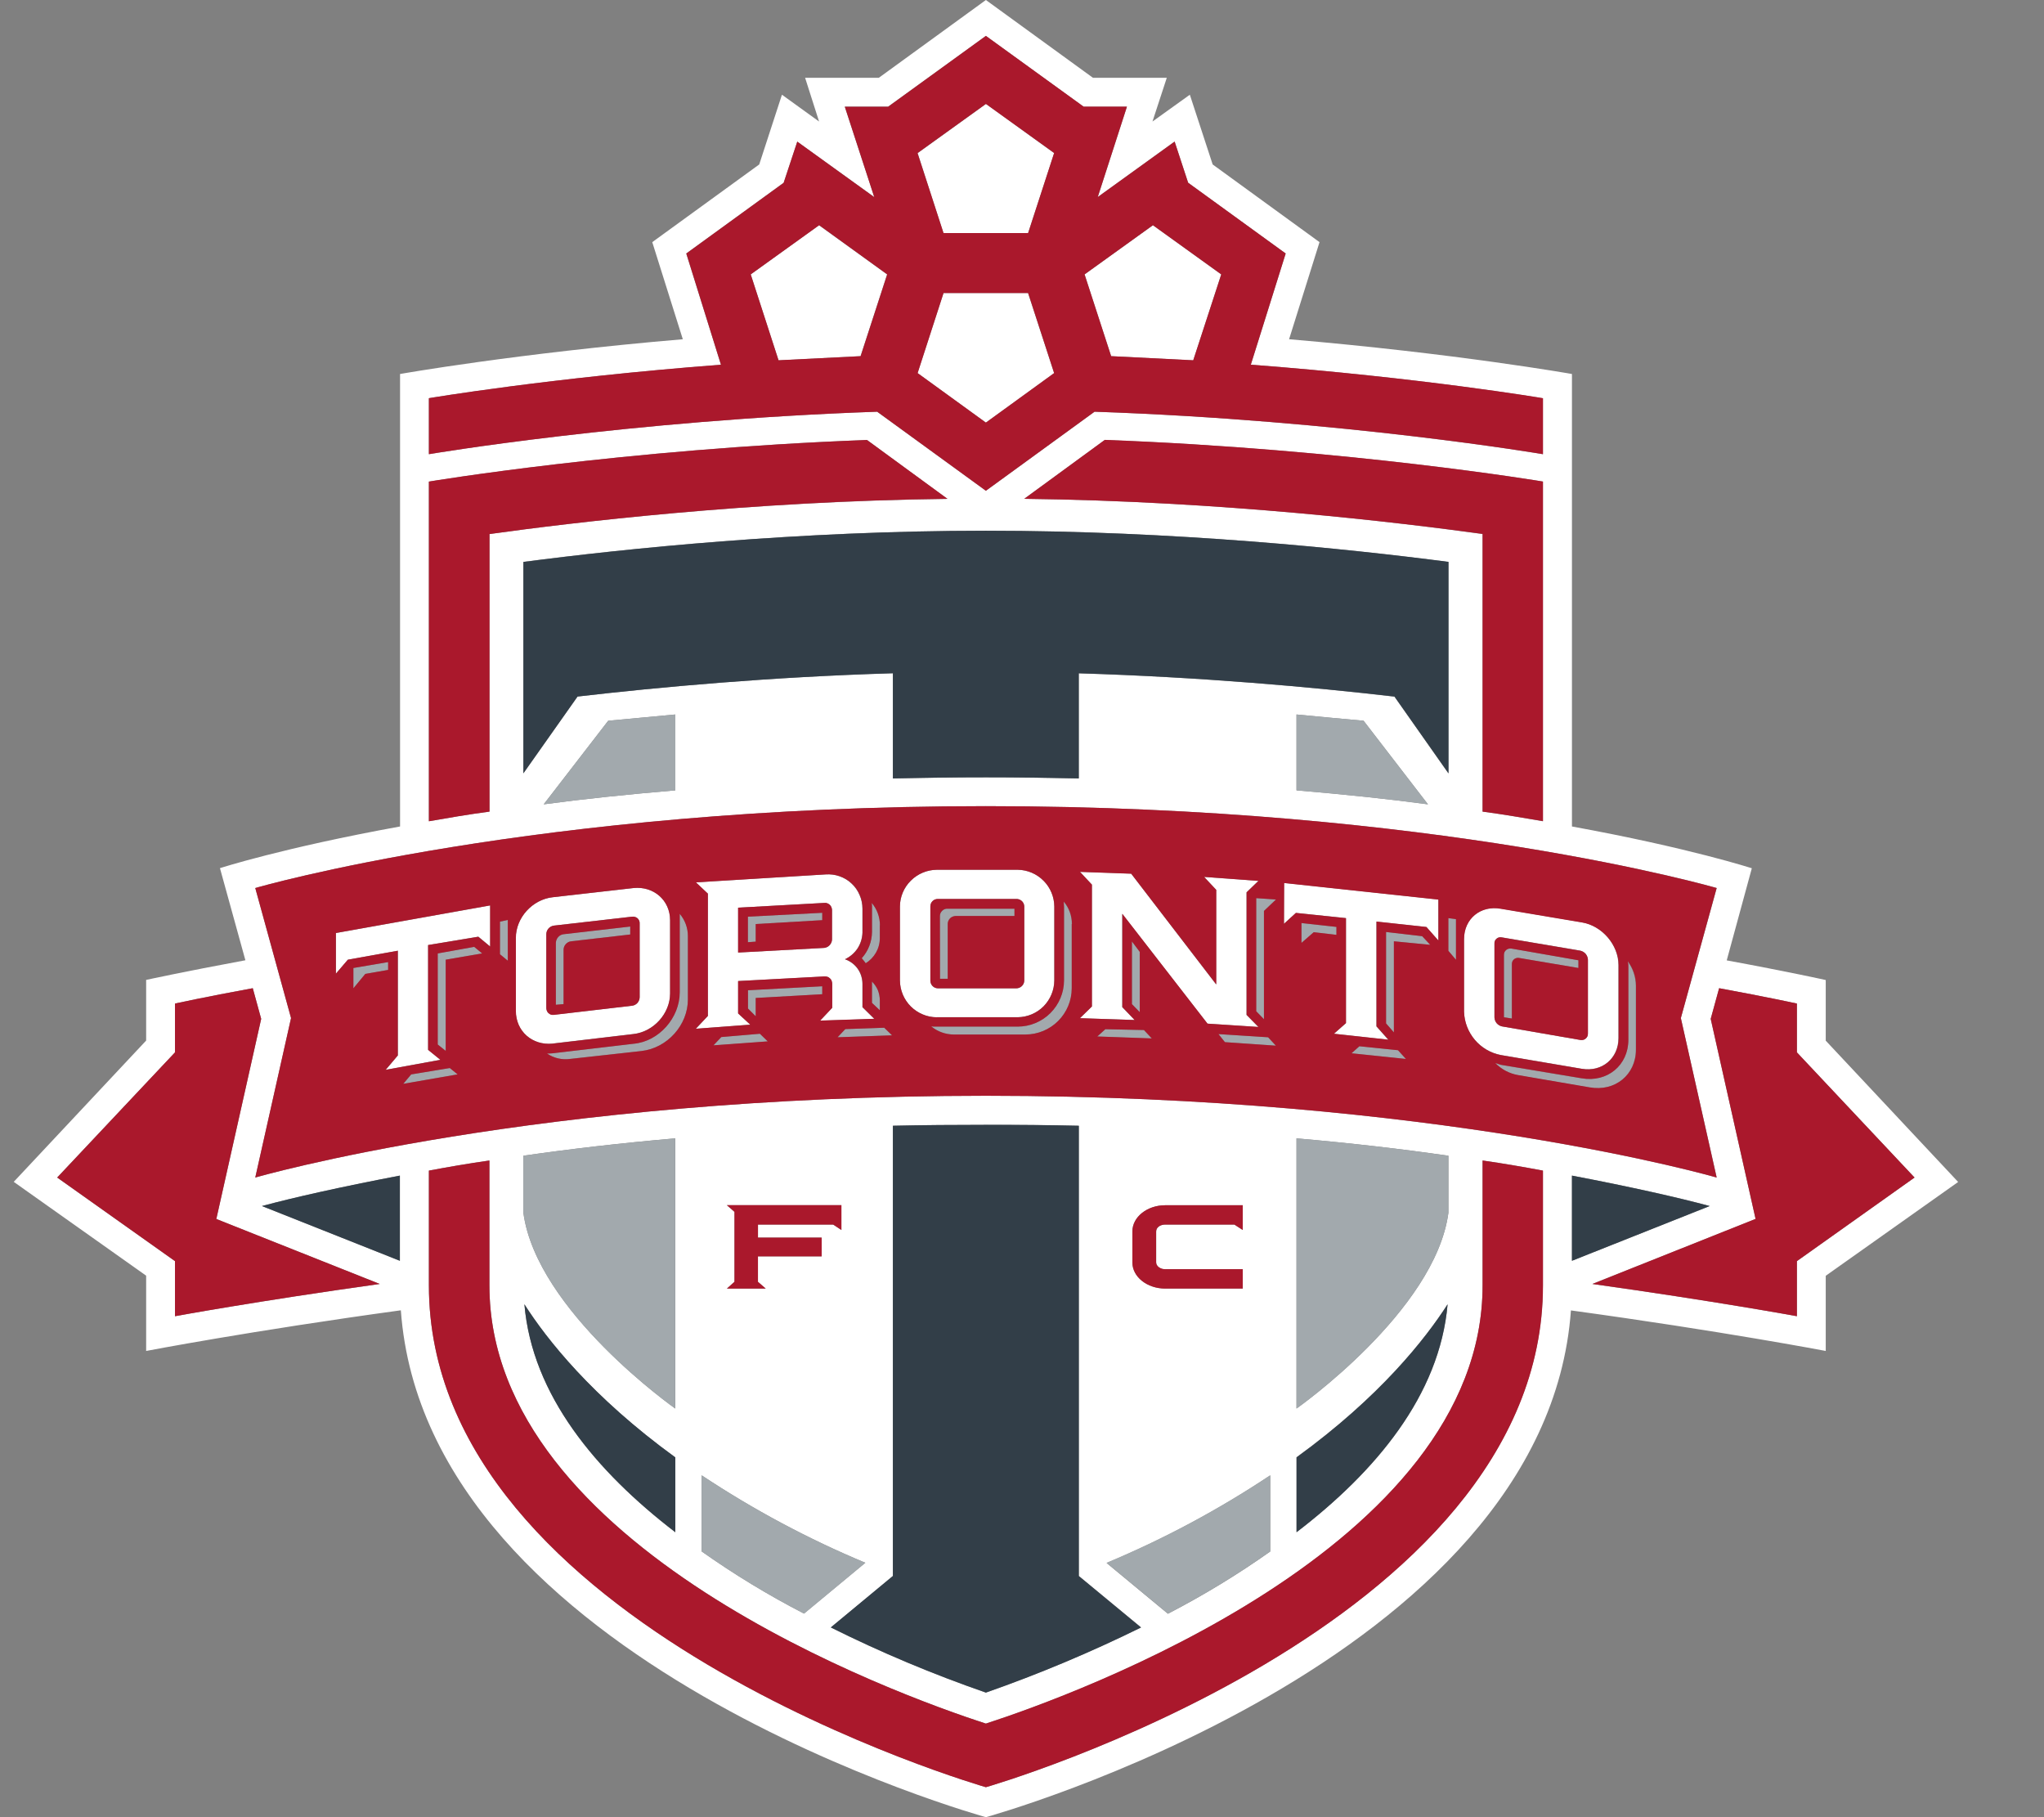 <svg width="18" height="16" viewBox="0 0 18 16" fill="none" xmlns="http://www.w3.org/2000/svg">
<rect x="0" y="0" width="18" height="16" fill="#808080" stroke="none"/>
<g clip-path="url(#clip0_795_2046)">
<path d="M16.078 9.163V8.629C16.078 8.629 15.75 8.556 15.206 8.456L15.427 7.645C15.427 7.645 14.879 7.466 13.843 7.277V3.293C13.843 3.293 12.823 3.112 11.352 2.987L11.62 2.132L10.679 1.448L10.478 0.834L10.149 1.07L10.275 0.685H9.625L8.682 0L7.739 0.685H7.09L7.213 1.07L6.886 0.834L6.686 1.448L5.744 2.132L6.013 2.987C4.541 3.112 3.523 3.293 3.523 3.293V7.277C2.488 7.465 1.937 7.644 1.937 7.644L2.161 8.455C1.615 8.556 1.287 8.628 1.287 8.628V9.162L0.121 10.406L1.287 11.232V11.895C1.287 11.895 2.208 11.718 3.53 11.537C3.754 14.643 8.682 16 8.682 16C8.682 16 13.61 14.643 13.834 11.538C15.157 11.719 16.078 11.895 16.078 11.895V11.233L17.244 10.407L16.078 9.163ZM5.947 6.959C5.531 6.994 5.145 7.034 4.788 7.082L5.356 6.346C5.554 6.328 5.749 6.31 5.946 6.291L5.947 6.959ZM5.086 6.133L4.609 6.809V4.947C5.502 4.831 7.021 4.673 8.682 4.673C10.343 4.673 11.863 4.831 12.755 4.948V6.81L12.28 6.134C11.552 6.049 10.576 5.961 9.5 5.929V6.854C9.235 6.848 8.962 6.845 8.682 6.845C8.402 6.845 8.128 6.848 7.863 6.854V5.928C6.786 5.96 5.811 6.049 5.086 6.133M11.417 6.291C11.613 6.31 11.81 6.328 12.008 6.346L12.575 7.082C12.219 7.034 11.833 6.994 11.417 6.959V6.291ZM9.019 4.392L9.729 3.874C11.881 3.954 13.587 4.24 13.587 4.24V7.231C13.421 7.202 13.243 7.171 13.056 7.146V4.702C12.321 4.601 10.762 4.412 9.019 4.392ZM3.777 3.506C3.777 3.506 4.839 3.326 6.349 3.212L6.043 2.232L6.901 1.609L7.021 1.247L7.699 1.735L7.439 0.939H7.821L8.682 0.316L9.543 0.94H9.924L9.667 1.735L10.344 1.246L10.463 1.609L11.322 2.232L11.015 3.211C12.525 3.326 13.587 3.507 13.587 3.507V3.999C13.587 3.999 11.835 3.701 9.639 3.625L8.682 4.321L7.724 3.625C5.53 3.701 3.777 3.999 3.777 3.999L3.777 3.506ZM3.777 4.241C3.777 4.241 5.481 3.954 7.635 3.874L8.343 4.393C6.601 4.413 5.04 4.601 4.31 4.702V7.146C4.121 7.171 3.943 7.202 3.777 7.231L3.777 4.241ZM8.682 7.098C12.646 7.098 15.118 7.819 15.118 7.819L14.802 8.964L15.118 10.368C15.118 10.368 12.646 9.648 8.682 9.648C4.719 9.648 2.248 10.368 2.248 10.368L2.563 8.964L2.248 7.819C2.248 7.819 4.718 7.098 8.682 7.098ZM13.843 10.351C14.376 10.453 14.784 10.545 15.056 10.619L13.843 11.101V10.351ZM10.263 11.175H10.944V11.345H10.261C10.103 11.345 9.972 11.243 9.972 11.115V10.843C9.972 10.714 10.103 10.612 10.261 10.612H10.944V10.83L10.87 10.782H10.263C10.217 10.782 10.182 10.807 10.182 10.843V11.116C10.182 11.148 10.217 11.177 10.263 11.177M11.186 12.991V13.661C10.899 13.864 10.598 14.047 10.285 14.209L9.745 13.762C10.249 13.551 10.731 13.293 11.186 12.99M10.049 14.329C9.605 14.548 9.149 14.739 8.682 14.903C8.215 14.741 7.759 14.55 7.317 14.33L7.863 13.877V9.912C8.13 9.906 8.401 9.904 8.682 9.904C8.963 9.904 9.236 9.906 9.501 9.912V13.876L10.049 14.329ZM4.609 10.679V10.176C5.016 10.117 5.46 10.065 5.947 10.023V12.402C5.947 12.402 4.726 11.545 4.609 10.678M5.947 12.832V13.491C5.251 12.957 4.686 12.285 4.618 11.484C4.812 11.789 5.211 12.298 5.947 12.832ZM7.235 10.897V11.062H6.673V11.286L6.742 11.346H6.401L6.468 11.286V10.67L6.401 10.612H7.409V10.83L7.337 10.782H6.675V10.897L7.235 10.897ZM6.179 12.99C6.634 13.292 7.116 13.55 7.62 13.76L7.08 14.207C6.767 14.046 6.466 13.863 6.179 13.66V12.99ZM11.417 12.831C12.153 12.298 12.552 11.789 12.748 11.484C12.678 12.285 12.115 12.957 11.417 13.491V12.831ZM11.417 12.402V10.023C11.905 10.066 12.349 10.117 12.755 10.176V10.679C12.639 11.545 11.417 12.402 11.417 12.402M3.522 11.101L2.307 10.619C2.581 10.546 2.989 10.453 3.522 10.351V11.101ZM1.541 11.589V11.104L0.503 10.368L1.541 9.266V8.836C1.541 8.836 1.795 8.78 2.226 8.701L2.3 8.971L1.905 10.733L3.344 11.305C2.264 11.456 1.541 11.589 1.541 11.589M13.587 11.318C13.587 14.329 8.682 15.736 8.682 15.736C8.682 15.736 3.777 14.329 3.777 11.318V10.307C3.944 10.276 4.121 10.244 4.31 10.218V11.318C4.31 13.626 7.907 14.925 8.682 15.176C9.455 14.926 13.056 13.626 13.056 11.318V10.218C13.243 10.244 13.422 10.276 13.587 10.307V11.318ZM15.824 11.104V11.589C15.824 11.589 15.101 11.456 14.023 11.305L15.46 10.733L15.065 8.971L15.139 8.701C15.568 8.78 15.824 8.836 15.824 8.836V9.266L16.86 10.368L15.824 11.104Z" fill="white"/>
<path d="M7.212 1.983L6.611 2.416L6.856 3.173L7.578 3.136L7.812 2.416L7.212 1.983Z" fill="white"/>
<path d="M9.053 2.054L9.283 1.348L8.683 0.915L8.081 1.348L8.309 2.054H9.053Z" fill="white"/>
<path d="M10.508 3.173L10.754 2.416L10.153 1.983L9.551 2.416L9.785 3.136L10.508 3.173Z" fill="white"/>
<path d="M9.283 3.285L9.053 2.58H8.309L8.08 3.285L8.682 3.721L9.283 3.285Z" fill="white"/>
<path d="M8.25 8.956H8.963C9.048 8.955 9.13 8.921 9.19 8.86C9.25 8.799 9.284 8.718 9.284 8.632V7.982C9.284 7.897 9.25 7.815 9.19 7.755C9.13 7.694 9.048 7.66 8.963 7.658H8.25C8.164 7.659 8.082 7.693 8.021 7.754C7.96 7.814 7.925 7.897 7.925 7.982V8.633C7.925 8.719 7.96 8.801 8.021 8.862C8.082 8.922 8.164 8.957 8.25 8.957M8.193 7.981C8.193 7.972 8.195 7.963 8.198 7.955C8.202 7.947 8.207 7.94 8.213 7.934C8.219 7.928 8.227 7.923 8.235 7.92C8.243 7.917 8.252 7.916 8.261 7.916H8.95C8.968 7.915 8.985 7.922 8.999 7.934C9.012 7.946 9.02 7.963 9.02 7.981V8.635C9.02 8.653 9.012 8.67 8.999 8.683C8.986 8.695 8.968 8.702 8.95 8.702H8.26C8.251 8.702 8.242 8.7 8.234 8.697C8.226 8.694 8.218 8.689 8.212 8.682C8.206 8.676 8.201 8.669 8.198 8.66C8.194 8.652 8.193 8.644 8.193 8.635L8.193 7.981Z" fill="white"/>
<path d="M13.216 9.289L13.928 9.41C14.108 9.441 14.252 9.318 14.252 9.14V8.497C14.252 8.319 14.107 8.149 13.928 8.12L13.216 8C13.038 7.968 12.892 8.087 12.892 8.267V8.907C12.894 8.998 12.928 9.085 12.987 9.155C13.046 9.224 13.126 9.271 13.216 9.289M13.16 8.307C13.16 8.299 13.161 8.291 13.164 8.283C13.168 8.276 13.173 8.269 13.179 8.264C13.185 8.259 13.193 8.255 13.201 8.253C13.209 8.251 13.217 8.251 13.225 8.253L13.916 8.37C13.934 8.374 13.951 8.384 13.963 8.398C13.975 8.413 13.982 8.431 13.983 8.449V9.098C13.984 9.107 13.982 9.116 13.979 9.123C13.976 9.131 13.97 9.138 13.964 9.144C13.958 9.15 13.95 9.154 13.942 9.156C13.933 9.158 13.925 9.158 13.916 9.156L13.225 9.037C13.207 9.032 13.191 9.022 13.179 9.008C13.168 8.994 13.161 8.977 13.16 8.958V8.307Z" fill="white"/>
<path d="M4.867 9.188L5.579 9.104C5.756 9.084 5.901 8.923 5.901 8.747V8.102C5.901 7.926 5.756 7.8 5.579 7.819L4.867 7.9C4.688 7.92 4.542 8.08 4.542 8.258V8.901C4.542 9.081 4.689 9.207 4.867 9.189M4.811 8.225C4.811 8.207 4.818 8.189 4.83 8.175C4.842 8.161 4.859 8.152 4.877 8.15L5.568 8.071C5.577 8.07 5.585 8.071 5.593 8.073C5.601 8.076 5.609 8.08 5.615 8.086C5.621 8.092 5.626 8.099 5.629 8.106C5.632 8.114 5.634 8.123 5.633 8.131V8.779C5.633 8.797 5.626 8.815 5.615 8.829C5.603 8.843 5.586 8.852 5.568 8.855L4.877 8.935C4.868 8.936 4.86 8.935 4.851 8.932C4.843 8.929 4.835 8.925 4.829 8.919C4.823 8.913 4.818 8.905 4.815 8.897C4.812 8.889 4.811 8.88 4.811 8.871V8.225Z" fill="white"/>
<path d="M3.504 8.371V9.293L3.397 9.419L3.879 9.331L3.77 9.243V8.321L4.212 8.247L4.317 8.334V7.972L2.958 8.215V8.573L3.064 8.45L3.504 8.371Z" fill="white"/>
<path d="M11.853 8.084V9.009L11.747 9.102L12.225 9.155L12.121 9.037V8.115L12.56 8.162L12.666 8.281V7.92L11.307 7.774V8.134L11.412 8.038L11.853 8.084Z" fill="white"/>
<path d="M9.51 8.965L9.992 8.981L9.882 8.868V8.046L10.633 9.013L11.081 9.043L10.977 8.936V7.857L11.081 7.756L10.602 7.721L10.709 7.835V8.667L9.961 7.692L9.51 7.676L9.615 7.789V8.862L9.51 8.965Z" fill="white"/>
<path d="M6.128 9.058L6.607 9.022L6.5 8.923V8.638L7.259 8.598C7.268 8.597 7.276 8.598 7.285 8.601C7.293 8.604 7.301 8.608 7.307 8.614C7.314 8.62 7.319 8.628 7.322 8.636C7.325 8.644 7.327 8.653 7.327 8.661V8.874L7.221 8.987L7.698 8.971L7.594 8.868V8.664C7.594 8.616 7.58 8.569 7.552 8.53C7.524 8.491 7.485 8.462 7.44 8.446C7.484 8.426 7.522 8.393 7.55 8.352C7.577 8.311 7.592 8.264 7.594 8.214V8.002C7.594 7.96 7.586 7.919 7.569 7.881C7.553 7.842 7.529 7.808 7.498 7.779C7.468 7.751 7.432 7.729 7.392 7.715C7.353 7.702 7.311 7.696 7.27 7.699L6.127 7.769L6.233 7.869V8.946L6.128 9.058ZM6.5 7.992L7.259 7.95C7.268 7.949 7.277 7.95 7.285 7.953C7.293 7.956 7.301 7.961 7.307 7.967C7.314 7.973 7.319 7.981 7.322 7.989C7.325 7.997 7.327 8.006 7.327 8.015V8.272C7.326 8.29 7.319 8.308 7.307 8.321C7.294 8.335 7.277 8.344 7.259 8.346L6.5 8.387V7.992Z" fill="white"/>
<path d="M5.947 6.291C5.75 6.31 5.555 6.328 5.356 6.346L4.788 7.082C5.145 7.034 5.531 6.994 5.947 6.959V6.291Z" fill="#A2A9AD"/>
<path d="M4.609 10.679C4.726 11.545 5.946 12.402 5.946 12.402V10.023C5.46 10.066 5.016 10.117 4.609 10.176V10.679Z" fill="#A2A9AD"/>
<path d="M6.179 13.66C6.466 13.863 6.768 14.046 7.081 14.208L7.621 13.76C7.117 13.55 6.634 13.292 6.179 12.99V13.66Z" fill="#A2A9AD"/>
<path d="M12.008 6.346C11.81 6.328 11.613 6.31 11.418 6.291V6.959C11.833 6.994 12.219 7.034 12.575 7.082L12.008 6.346Z" fill="#A2A9AD"/>
<path d="M11.418 12.402C11.418 12.402 12.639 11.545 12.755 10.678V10.176C12.35 10.118 11.906 10.065 11.418 10.023V12.402Z" fill="#A2A9AD"/>
<path d="M10.285 14.208C10.598 14.046 10.899 13.863 11.186 13.66V12.99C10.731 13.292 10.249 13.55 9.745 13.76L10.285 14.208Z" fill="#A2A9AD"/>
<path d="M8.345 8.135C8.345 8.117 8.353 8.1 8.366 8.087C8.378 8.074 8.396 8.066 8.414 8.066H8.933V8.001H8.343C8.335 8.001 8.326 8.002 8.318 8.006C8.31 8.009 8.303 8.014 8.297 8.02C8.291 8.026 8.286 8.033 8.282 8.041C8.279 8.049 8.277 8.057 8.277 8.066V8.619H8.345V8.135Z" fill="#A2A9AD"/>
<path d="M9.37 7.982V8.633C9.369 8.741 9.326 8.844 9.25 8.92C9.174 8.996 9.071 9.039 8.963 9.039H8.25C8.234 9.04 8.217 9.039 8.201 9.037C8.258 9.084 8.329 9.109 8.402 9.108H9.031C9.139 9.108 9.243 9.065 9.319 8.989C9.395 8.913 9.438 8.809 9.438 8.702V8.136C9.439 8.063 9.413 7.993 9.366 7.938C9.366 7.95 9.369 7.967 9.369 7.982" fill="#A2A9AD"/>
<path d="M13.314 8.488C13.314 8.48 13.315 8.472 13.319 8.464C13.322 8.457 13.327 8.45 13.334 8.445C13.34 8.44 13.348 8.436 13.356 8.435C13.364 8.433 13.372 8.433 13.38 8.435L13.9 8.523V8.455L13.31 8.352C13.302 8.351 13.294 8.351 13.286 8.353C13.278 8.355 13.27 8.359 13.264 8.364C13.257 8.369 13.252 8.376 13.249 8.383C13.245 8.391 13.244 8.399 13.244 8.407V8.957L13.314 8.968V8.488Z" fill="#A2A9AD"/>
<path d="M14.333 8.463C14.337 8.48 14.339 8.497 14.338 8.515V9.157C14.338 9.38 14.153 9.534 13.928 9.495L13.215 9.376C13.198 9.37 13.183 9.366 13.166 9.361C13.221 9.416 13.292 9.454 13.368 9.467L13.998 9.575C14.222 9.614 14.405 9.463 14.405 9.243V8.679C14.404 8.601 14.379 8.526 14.332 8.463" fill="#A2A9AD"/>
<path d="M4.895 8.3V8.847L4.963 8.841V8.363C4.963 8.344 4.97 8.326 4.983 8.312C4.996 8.298 5.013 8.289 5.032 8.287L5.55 8.228V8.158L4.962 8.225C4.944 8.228 4.927 8.237 4.915 8.251C4.902 8.264 4.895 8.282 4.895 8.3" fill="#A2A9AD"/>
<path d="M5.985 8.093V8.737C5.985 8.962 5.802 9.17 5.579 9.19L4.867 9.274C4.85 9.275 4.833 9.276 4.816 9.276C4.876 9.317 4.949 9.334 5.02 9.323L5.649 9.254C5.876 9.228 6.057 9.025 6.057 8.801V8.242C6.058 8.171 6.032 8.101 5.985 8.046C5.985 8.06 5.985 8.076 5.985 8.093" fill="#A2A9AD"/>
<path d="M3.112 8.702L3.217 8.575L3.418 8.54V8.471L3.112 8.523V8.702Z" fill="#A2A9AD"/>
<path d="M3.854 8.394V9.196L3.925 9.252V8.45L4.246 8.394L4.176 8.336L3.854 8.394Z" fill="#A2A9AD"/>
<path d="M4.402 8.402L4.471 8.459V8.1L4.402 8.115V8.402Z" fill="#A2A9AD"/>
<path d="M3.621 9.46L3.552 9.543L4.03 9.459L3.961 9.403L3.621 9.46Z" fill="#A2A9AD"/>
<path d="M11.569 8.208L11.769 8.232V8.162L11.461 8.128V8.303L11.569 8.208Z" fill="#A2A9AD"/>
<path d="M12.525 8.243L12.206 8.206V9.011L12.275 9.09V8.288L12.595 8.319L12.525 8.243Z" fill="#A2A9AD"/>
<path d="M12.753 8.371L12.821 8.45V8.092L12.753 8.083V8.371Z" fill="#A2A9AD"/>
<path d="M11.902 9.274L12.382 9.324L12.312 9.247L11.971 9.212L11.902 9.274Z" fill="#A2A9AD"/>
<path d="M10.73 9.105L10.787 9.176L11.236 9.207L11.168 9.133L10.73 9.105Z" fill="#A2A9AD"/>
<path d="M11.061 8.904L11.13 8.974V8.02L11.236 7.92L11.061 7.908V8.904Z" fill="#A2A9AD"/>
<path d="M10.074 9.07L9.734 9.062L9.663 9.126L10.143 9.144L10.074 9.07Z" fill="#A2A9AD"/>
<path d="M10.037 8.381L9.968 8.289V8.841L10.037 8.912V8.381Z" fill="#A2A9AD"/>
<path d="M7.748 8.896V8.809C7.748 8.778 7.742 8.748 7.73 8.719C7.718 8.691 7.7 8.665 7.678 8.643V8.832L7.748 8.896Z" fill="#A2A9AD"/>
<path d="M6.655 8.787L7.241 8.754V8.684L6.587 8.719V8.88L6.655 8.948V8.787Z" fill="#A2A9AD"/>
<path d="M6.692 9.102L6.352 9.131L6.283 9.204L6.761 9.17L6.692 9.102Z" fill="#A2A9AD"/>
<path d="M7.588 8.437C7.6 8.451 7.612 8.466 7.623 8.482C7.661 8.459 7.692 8.426 7.714 8.388C7.735 8.35 7.747 8.307 7.748 8.262V8.147C7.749 8.075 7.723 8.005 7.676 7.95C7.678 7.966 7.679 7.982 7.679 7.997V8.206C7.678 8.291 7.645 8.374 7.588 8.437Z" fill="#A2A9AD"/>
<path d="M6.655 8.136L7.241 8.102V8.037L6.587 8.071V8.296L6.655 8.291V8.136Z" fill="#A2A9AD"/>
<path d="M7.444 9.061L7.375 9.133L7.855 9.116L7.786 9.049L7.444 9.061Z" fill="#A2A9AD"/>
<path d="M15.824 9.266V8.836C15.824 8.836 15.568 8.78 15.139 8.701L15.065 8.971L15.46 10.732L14.023 11.305C15.101 11.456 15.824 11.589 15.824 11.589V11.104L16.86 10.368L15.824 9.266Z" fill="#AA182C"/>
<path d="M2.3 8.971L2.226 8.701C1.795 8.78 1.541 8.836 1.541 8.836V9.266L0.504 10.368L1.541 11.104V11.589C1.541 11.589 2.263 11.456 3.344 11.305L1.905 10.733L2.3 8.971Z" fill="#AA182C"/>
<path d="M4.311 4.702C5.04 4.601 6.6 4.412 8.344 4.392L7.635 3.874C5.481 3.955 3.777 4.24 3.777 4.24V7.231C3.944 7.202 4.122 7.171 4.311 7.146V4.702Z" fill="#AA182C"/>
<path d="M13.588 7.23V4.24C13.588 4.24 11.881 3.954 9.729 3.873L9.02 4.392C10.763 4.412 12.323 4.601 13.056 4.701V7.146C13.243 7.171 13.422 7.202 13.588 7.23Z" fill="#AA182C"/>
<path d="M13.056 11.318C13.056 13.626 9.455 14.925 8.682 15.176C7.907 14.926 4.31 13.626 4.31 11.318V10.218C4.121 10.245 3.943 10.276 3.777 10.307V11.318C3.777 14.329 8.682 15.736 8.682 15.736C8.682 15.736 13.588 14.329 13.588 11.318V10.307C13.422 10.276 13.242 10.245 13.056 10.218V11.318Z" fill="#AA182C"/>
<path d="M8.682 4.321L9.639 3.625C11.835 3.7 13.588 3.999 13.588 3.999V3.506C13.588 3.506 12.525 3.326 11.015 3.211L11.322 2.232L10.463 1.609L10.344 1.247L9.667 1.735L9.924 0.939H9.543L8.682 0.316L7.821 0.94H7.44L7.699 1.736L7.021 1.247L6.901 1.61L6.044 2.232L6.349 3.211C4.84 3.326 3.777 3.506 3.777 3.506V3.999C3.777 3.999 5.53 3.701 7.725 3.625L8.682 4.321ZM10.153 1.983L10.755 2.416L10.508 3.172L9.785 3.136L9.551 2.416L10.153 1.983ZM8.682 0.915L9.283 1.347L9.054 2.052H8.309L8.08 1.348L8.682 0.915ZM8.309 2.58H9.054L9.283 3.285L8.682 3.721L8.081 3.285L8.309 2.58ZM6.856 3.172L6.611 2.416L7.214 1.983L7.813 2.416L7.579 3.136L6.856 3.172Z" fill="#AA182C"/>
<path d="M13.226 9.037L13.917 9.157C13.925 9.158 13.934 9.158 13.942 9.156C13.95 9.154 13.958 9.15 13.965 9.144C13.971 9.139 13.976 9.132 13.98 9.124C13.983 9.116 13.984 9.107 13.984 9.099V8.45C13.983 8.431 13.976 8.413 13.964 8.399C13.952 8.385 13.935 8.375 13.917 8.371L13.226 8.254C13.218 8.252 13.209 8.252 13.201 8.254C13.193 8.256 13.186 8.259 13.18 8.265C13.173 8.27 13.168 8.277 13.165 8.284C13.162 8.291 13.16 8.3 13.161 8.308V8.959C13.162 8.977 13.168 8.995 13.18 9.009C13.192 9.023 13.208 9.033 13.226 9.037M13.244 8.407C13.244 8.399 13.246 8.391 13.249 8.383C13.253 8.376 13.258 8.369 13.264 8.364C13.271 8.359 13.278 8.355 13.286 8.353C13.294 8.351 13.303 8.351 13.311 8.352L13.9 8.455V8.523L13.38 8.435C13.372 8.433 13.364 8.433 13.356 8.435C13.348 8.437 13.341 8.44 13.334 8.445C13.328 8.45 13.323 8.457 13.319 8.464C13.316 8.472 13.314 8.48 13.314 8.488V8.968L13.244 8.957V8.407Z" fill="#AA182C"/>
<path d="M2.248 10.368C2.248 10.368 4.718 9.648 8.682 9.648C12.646 9.648 15.117 10.368 15.117 10.368L14.802 8.964L15.117 7.819C15.117 7.819 12.646 7.098 8.682 7.098C4.719 7.098 2.248 7.819 2.248 7.819L2.563 8.964L2.248 10.368ZM3.112 8.702V8.523L3.418 8.471V8.54L3.217 8.575L3.112 8.702ZM3.551 9.543L3.621 9.46L3.961 9.404L4.03 9.46L3.551 9.543ZM3.925 8.45V9.253L3.855 9.197V8.395L4.176 8.337L4.246 8.395L3.925 8.45ZM6.283 9.204L6.352 9.131L6.692 9.102L6.761 9.169L6.283 9.204ZM6.655 8.948L6.587 8.88V8.719L7.241 8.684V8.754L6.655 8.787L6.655 8.948ZM9.663 9.126L9.734 9.062L10.074 9.069L10.143 9.143L9.663 9.126ZM10.037 8.912L9.968 8.841V8.289L10.037 8.381V8.912ZM10.787 9.176L10.73 9.105L11.167 9.133L11.236 9.207L10.787 9.176ZM11.461 8.302V8.127L11.769 8.161V8.231L11.569 8.208L11.461 8.302ZM11.902 9.274L11.971 9.212L12.311 9.247L12.381 9.324L11.902 9.274ZM12.275 8.288V9.09L12.206 9.011V8.206L12.524 8.243L12.595 8.319L12.275 8.288ZM14.407 8.679V9.242C14.407 9.462 14.224 9.614 13.999 9.574L13.37 9.466C13.293 9.453 13.223 9.416 13.168 9.36C13.185 9.365 13.2 9.37 13.216 9.375L13.929 9.494C14.155 9.533 14.34 9.379 14.34 9.156V8.515C14.341 8.497 14.339 8.48 14.335 8.463C14.381 8.526 14.407 8.601 14.407 8.679M12.893 8.269C12.893 8.089 13.04 7.97 13.217 8.002L13.93 8.122C14.109 8.151 14.254 8.32 14.254 8.498V9.141C14.254 9.319 14.108 9.442 13.93 9.411L13.217 9.29C13.128 9.273 13.047 9.226 12.988 9.156C12.93 9.087 12.896 9 12.893 8.909V8.269ZM12.755 8.084L12.822 8.093V8.451L12.755 8.372V8.084ZM11.309 7.775L12.667 7.921V8.281L12.562 8.162L12.122 8.114V9.037L12.227 9.154L11.747 9.102L11.853 9.008V8.084L11.412 8.038L11.307 8.134L11.309 7.775ZM11.131 8.021V8.974L11.063 8.904V7.908L11.237 7.92L11.131 8.021ZM9.511 7.677L9.962 7.693L10.711 8.668V7.835L10.604 7.721L11.083 7.756L10.978 7.857V8.936L11.083 9.042L10.634 9.013L9.884 8.046V8.867L9.992 8.981L9.51 8.965L9.616 8.862V7.789L9.511 7.677ZM9.438 8.136V8.702C9.438 8.81 9.395 8.913 9.318 8.99C9.242 9.066 9.138 9.109 9.03 9.109H8.401C8.328 9.109 8.257 9.084 8.2 9.037C8.216 9.039 8.233 9.04 8.25 9.039H8.963C9.07 9.039 9.174 8.996 9.25 8.92C9.326 8.844 9.37 8.741 9.37 8.633V7.982C9.37 7.967 9.368 7.95 9.368 7.938C9.415 7.993 9.44 8.063 9.44 8.136M7.925 7.982C7.925 7.897 7.96 7.814 8.021 7.754C8.082 7.693 8.164 7.659 8.25 7.658H8.963C9.048 7.659 9.13 7.694 9.19 7.755C9.25 7.815 9.284 7.897 9.285 7.982V8.633C9.284 8.718 9.25 8.8 9.19 8.861C9.13 8.921 9.048 8.956 8.963 8.957H8.25C8.164 8.957 8.082 8.922 8.021 8.862C7.96 8.801 7.926 8.719 7.925 8.633V7.982ZM7.856 9.116L7.376 9.133L7.444 9.061L7.787 9.049L7.856 9.116ZM7.679 8.642C7.701 8.664 7.719 8.69 7.731 8.718C7.742 8.747 7.748 8.778 7.748 8.809V8.895L7.679 8.83V8.642V8.642ZM7.748 8.147V8.262C7.748 8.307 7.736 8.35 7.714 8.388C7.692 8.426 7.661 8.458 7.624 8.481C7.613 8.466 7.601 8.451 7.589 8.437C7.646 8.374 7.678 8.292 7.679 8.206V7.997C7.68 7.982 7.679 7.966 7.677 7.95C7.724 8.005 7.749 8.075 7.749 8.147M6.129 7.769L7.272 7.699C7.313 7.696 7.355 7.701 7.394 7.715C7.434 7.729 7.47 7.75 7.5 7.779C7.531 7.807 7.555 7.842 7.571 7.88C7.588 7.918 7.596 7.96 7.596 8.001V8.214C7.594 8.263 7.579 8.311 7.552 8.352C7.524 8.393 7.486 8.425 7.442 8.446C7.487 8.461 7.526 8.49 7.554 8.529C7.582 8.569 7.596 8.615 7.596 8.663V8.868L7.7 8.97L7.223 8.986L7.329 8.874V8.661C7.329 8.652 7.327 8.643 7.324 8.635C7.321 8.627 7.316 8.62 7.309 8.614C7.303 8.608 7.295 8.603 7.287 8.6C7.278 8.598 7.269 8.597 7.261 8.597L6.5 8.638V8.923L6.607 9.022L6.127 9.058L6.234 8.945V7.868L6.129 7.769ZM6.058 8.242V8.801C6.058 9.025 5.877 9.228 5.65 9.254L5.021 9.324C4.95 9.334 4.877 9.317 4.817 9.276C4.834 9.276 4.851 9.276 4.867 9.274L5.58 9.19C5.803 9.17 5.986 8.962 5.986 8.737V8.093C5.986 8.076 5.986 8.06 5.986 8.046C6.033 8.101 6.058 8.171 6.058 8.242M4.543 8.258C4.543 8.08 4.689 7.92 4.867 7.9L5.579 7.819C5.756 7.801 5.901 7.927 5.901 8.102V8.748C5.901 8.924 5.756 9.085 5.579 9.105L4.867 9.189C4.688 9.207 4.543 9.081 4.543 8.901V8.258ZM4.403 8.115L4.472 8.1V8.459L4.403 8.402V8.115ZM2.958 8.215L4.316 7.972V8.334L4.212 8.248L3.77 8.321V9.244L3.878 9.332L3.396 9.42L3.503 9.293V8.371L3.063 8.45L2.958 8.573V8.215Z" fill="#AA182C"/>
<path d="M7.327 8.271V8.014C7.327 8.006 7.326 7.997 7.322 7.989C7.319 7.98 7.314 7.973 7.308 7.967C7.301 7.961 7.293 7.956 7.285 7.953C7.277 7.95 7.268 7.949 7.259 7.95L6.5 7.992V8.387L7.259 8.346C7.277 8.344 7.294 8.335 7.307 8.321C7.319 8.307 7.327 8.29 7.327 8.271M7.241 8.102L6.655 8.136V8.291L6.586 8.296V8.071L7.241 8.037V8.102Z" fill="#AA182C"/>
<path d="M4.877 8.936L5.568 8.855C5.586 8.853 5.603 8.843 5.615 8.829C5.626 8.816 5.633 8.798 5.633 8.78V8.132C5.634 8.123 5.632 8.115 5.629 8.107C5.626 8.099 5.621 8.092 5.615 8.086C5.609 8.081 5.601 8.076 5.593 8.074C5.585 8.071 5.577 8.07 5.568 8.071L4.877 8.15C4.859 8.153 4.842 8.162 4.83 8.176C4.818 8.19 4.811 8.207 4.811 8.226V8.873C4.811 8.881 4.812 8.89 4.815 8.898C4.818 8.907 4.823 8.914 4.829 8.92C4.835 8.926 4.843 8.931 4.851 8.934C4.86 8.936 4.868 8.937 4.877 8.936M4.895 8.301C4.896 8.283 4.903 8.265 4.915 8.251C4.927 8.237 4.944 8.228 4.962 8.226L5.55 8.158V8.228L5.032 8.288C5.013 8.289 4.996 8.298 4.983 8.312C4.97 8.326 4.963 8.344 4.963 8.363V8.841L4.895 8.847V8.301Z" fill="#AA182C"/>
<path d="M8.26 8.702H8.949C8.968 8.702 8.985 8.695 8.998 8.682C9.012 8.67 9.019 8.652 9.02 8.634V7.98C9.019 7.962 9.011 7.945 8.998 7.933C8.985 7.921 8.967 7.914 8.949 7.915H8.26C8.251 7.915 8.243 7.916 8.235 7.919C8.226 7.922 8.219 7.927 8.213 7.933C8.206 7.939 8.201 7.947 8.198 7.955C8.195 7.963 8.193 7.971 8.193 7.98V8.634C8.193 8.652 8.2 8.669 8.213 8.682C8.225 8.694 8.242 8.702 8.26 8.702ZM8.277 8.065C8.277 8.057 8.279 8.048 8.282 8.04C8.286 8.032 8.291 8.025 8.297 8.019C8.303 8.013 8.31 8.008 8.318 8.005C8.326 8.002 8.335 8 8.343 8.001H8.934V8.065H8.415C8.397 8.066 8.379 8.073 8.366 8.086C8.354 8.099 8.346 8.117 8.346 8.135V8.618H8.278L8.277 8.065Z" fill="#AA182C"/>
<path d="M7.337 10.782L7.41 10.83V10.611H6.401L6.468 10.67V11.286L6.401 11.346H6.744L6.675 11.286V11.062H7.236V10.897H6.675V10.782H7.337Z" fill="#AA182C"/>
<path d="M10.262 10.782H10.87L10.944 10.83V10.612H10.261C10.103 10.612 9.972 10.715 9.972 10.843V11.116C9.972 11.244 10.103 11.346 10.261 11.346H10.944V11.175H10.262C10.217 11.175 10.181 11.147 10.181 11.115V10.843C10.181 10.807 10.217 10.782 10.262 10.782Z" fill="#AA182C"/>
<path d="M13.843 10.351V11.101L15.056 10.619C14.784 10.546 14.376 10.453 13.843 10.351Z" fill="#323E48"/>
<path d="M3.521 11.101V10.351C2.988 10.453 2.58 10.545 2.307 10.619L3.521 11.101Z" fill="#323E48"/>
<path d="M4.618 11.484C4.686 12.285 5.251 12.957 5.947 13.491V12.832C5.212 12.298 4.813 11.789 4.618 11.484Z" fill="#323E48"/>
<path d="M11.418 12.832V13.491C12.115 12.957 12.678 12.285 12.748 11.484C12.552 11.789 12.153 12.298 11.418 12.832Z" fill="#323E48"/>
<path d="M4.609 4.947V6.809L5.086 6.133C5.811 6.049 6.786 5.96 7.863 5.928V6.854C8.127 6.848 8.401 6.844 8.682 6.844C8.963 6.844 9.235 6.848 9.5 6.854V5.928C10.576 5.961 11.552 6.049 12.28 6.133L12.756 6.809V4.947C11.863 4.831 10.342 4.673 8.682 4.673C7.022 4.673 5.502 4.831 4.609 4.948" fill="#323E48"/>
<path d="M9.5 9.912C9.235 9.906 8.963 9.903 8.682 9.904C8.401 9.904 8.13 9.906 7.863 9.912V13.876L7.316 14.329C7.759 14.55 8.215 14.741 8.682 14.903C9.149 14.74 9.605 14.548 10.048 14.33L9.5 13.877L9.5 9.912Z" fill="#323E48"/>
</g>
<defs>
<clipPath id="clip0_795_2046">
<rect width="17.124" height="16" fill="white" transform="translate(0.121)"/>
</clipPath>
</defs>
</svg>
